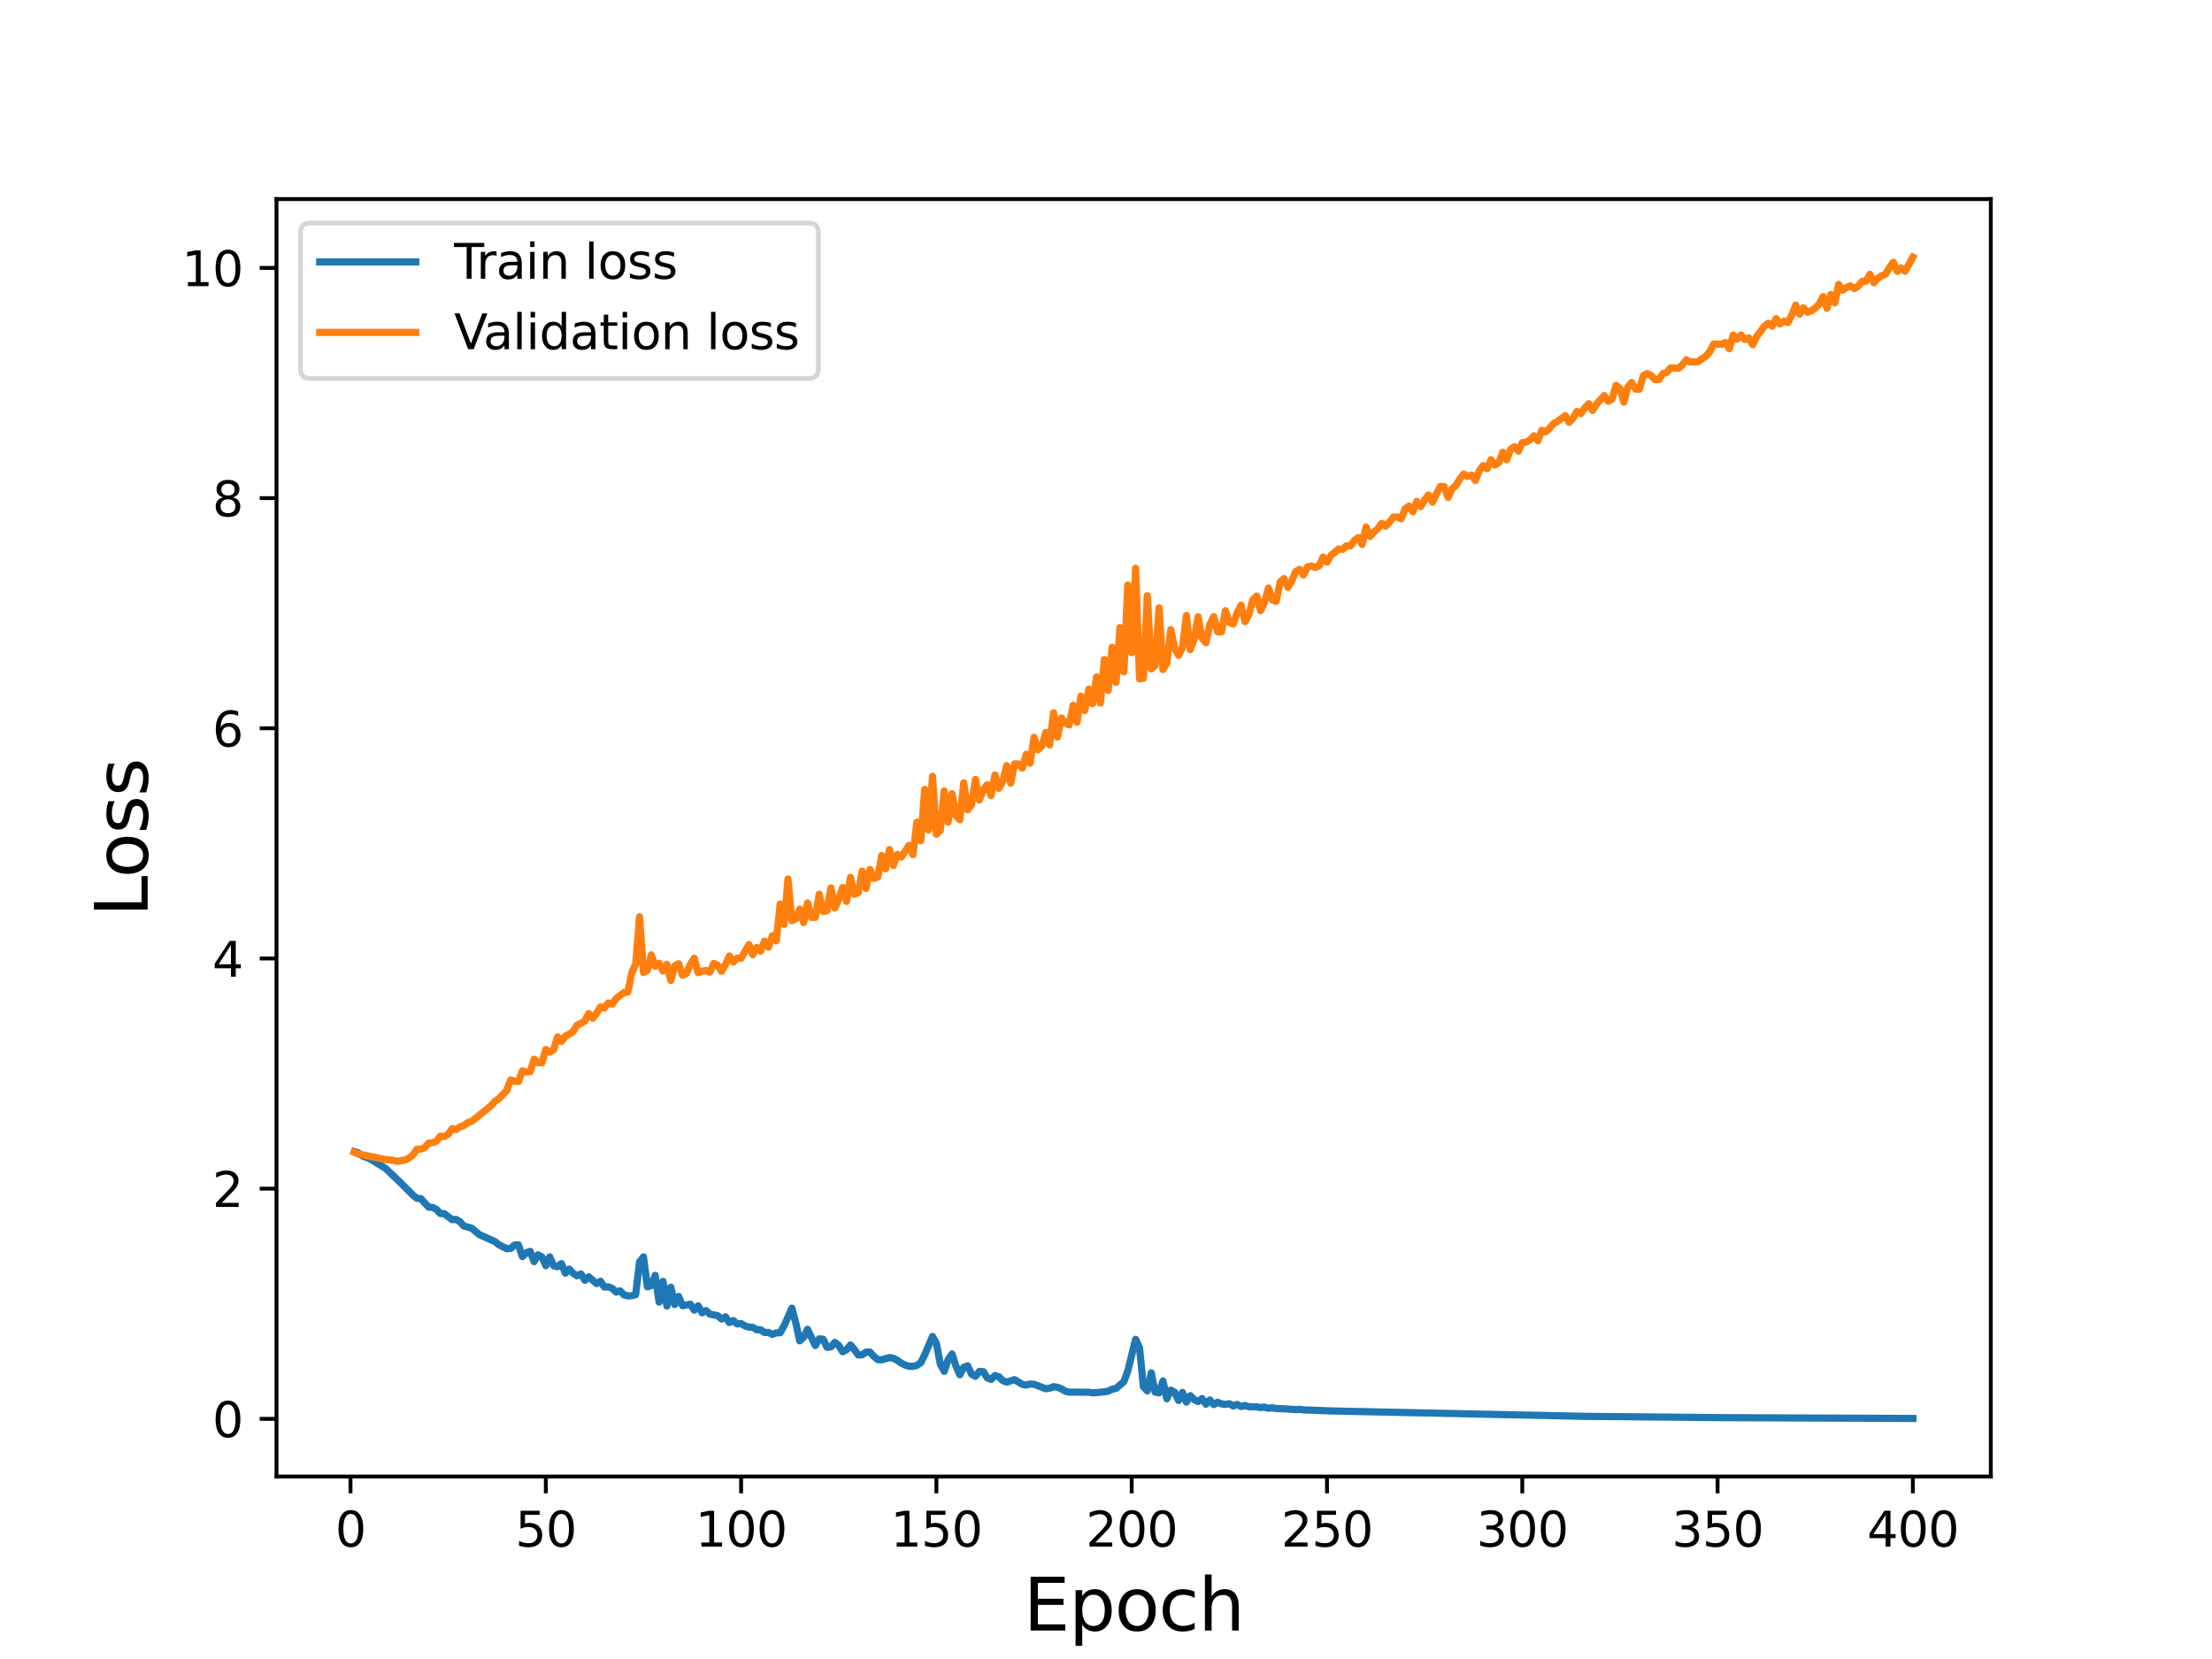 <?xml version="1.0" encoding="utf-8" standalone="no"?>
<!DOCTYPE svg PUBLIC "-//W3C//DTD SVG 1.1//EN"
  "http://www.w3.org/Graphics/SVG/1.1/DTD/svg11.dtd">
<svg height="345.6pt" version="1.1" viewBox="0 0 460.8 345.6" width="460.8pt" xmlns="http://www.w3.org/2000/svg" xmlns:xlink="http://www.w3.org/1999/xlink">
 <defs>
  <style type="text/css">*{stroke-linecap:butt;stroke-linejoin:round;}</style>
 </defs>
 <g id="figure_1">
  <g id="patch_1">
   <path d="M 0 345.6 
L 460.8 345.6 
L 460.8 0 
L 0 0 
z
" style="fill:#ffffff;"/>
  </g>
  <g id="axes_1">
   <g id="patch_2">
    <path d="M 57.6 307.584 
L 414.72 307.584 
L 414.72 41.472 
L 57.6 41.472 
z
" style="fill:#ffffff;"/>
   </g>
   <g id="matplotlib.axis_1">
    <g id="xtick_1">
     <g id="line2d_1">
      <defs>
       <path d="M 0 0 
L 0 3.5 
" id="m3eaec56452" style="stroke:#000000;stroke-width:0.8;"/>
      </defs>
      <g>
       <use style="stroke:#000000;stroke-width:0.8;" x="73.019" xlink:href="#m3eaec56452" y="307.584"/>
      </g>
     </g>
     <g id="text_1">
      <!-- 0 -->
      <g transform="translate(69.838 322.182)scale(0.1 -0.1)">
       <defs>
        <path d="M 2034 4250 
Q 1547 4250 1301 3770 
Q 1056 3291 1056 2328 
Q 1056 1369 1301 889 
Q 1547 409 2034 409 
Q 2525 409 2770 889 
Q 3016 1369 3016 2328 
Q 3016 3291 2770 3770 
Q 2525 4250 2034 4250 
z
M 2034 4750 
Q 2819 4750 3233 4129 
Q 3647 3509 3647 2328 
Q 3647 1150 3233 529 
Q 2819 -91 2034 -91 
Q 1250 -91 836 529 
Q 422 1150 422 2328 
Q 422 3509 836 4129 
Q 1250 4750 2034 4750 
z
" id="DejaVuSans-30" transform="scale(0.016)"/>
       </defs>
       <use xlink:href="#DejaVuSans-30"/>
      </g>
     </g>
    </g>
    <g id="xtick_2">
     <g id="line2d_2">
      <g>
       <use style="stroke:#000000;stroke-width:0.8;" x="113.703" xlink:href="#m3eaec56452" y="307.584"/>
      </g>
     </g>
     <g id="text_2">
      <!-- 50 -->
      <g transform="translate(107.34 322.182)scale(0.1 -0.1)">
       <defs>
        <path d="M 691 4666 
L 3169 4666 
L 3169 4134 
L 1269 4134 
L 1269 2991 
Q 1406 3038 1543 3061 
Q 1681 3084 1819 3084 
Q 2600 3084 3056 2656 
Q 3513 2228 3513 1497 
Q 3513 744 3044 326 
Q 2575 -91 1722 -91 
Q 1428 -91 1123 -41 
Q 819 9 494 109 
L 494 744 
Q 775 591 1075 516 
Q 1375 441 1709 441 
Q 2250 441 2565 725 
Q 2881 1009 2881 1497 
Q 2881 1984 2565 2268 
Q 2250 2553 1709 2553 
Q 1456 2553 1204 2497 
Q 953 2441 691 2322 
L 691 4666 
z
" id="DejaVuSans-35" transform="scale(0.016)"/>
       </defs>
       <use xlink:href="#DejaVuSans-35"/>
       <use x="63.623" xlink:href="#DejaVuSans-30"/>
      </g>
     </g>
    </g>
    <g id="xtick_3">
     <g id="line2d_3">
      <g>
       <use style="stroke:#000000;stroke-width:0.8;" x="154.386" xlink:href="#m3eaec56452" y="307.584"/>
      </g>
     </g>
     <g id="text_3">
      <!-- 100 -->
      <g transform="translate(144.842 322.182)scale(0.1 -0.1)">
       <defs>
        <path d="M 794 531 
L 1825 531 
L 1825 4091 
L 703 3866 
L 703 4441 
L 1819 4666 
L 2450 4666 
L 2450 531 
L 3481 531 
L 3481 0 
L 794 0 
L 794 531 
z
" id="DejaVuSans-31" transform="scale(0.016)"/>
       </defs>
       <use xlink:href="#DejaVuSans-31"/>
       <use x="63.623" xlink:href="#DejaVuSans-30"/>
       <use x="127.246" xlink:href="#DejaVuSans-30"/>
      </g>
     </g>
    </g>
    <g id="xtick_4">
     <g id="line2d_4">
      <g>
       <use style="stroke:#000000;stroke-width:0.8;" x="195.07" xlink:href="#m3eaec56452" y="307.584"/>
      </g>
     </g>
     <g id="text_4">
      <!-- 150 -->
      <g transform="translate(185.526 322.182)scale(0.1 -0.1)">
       <use xlink:href="#DejaVuSans-31"/>
       <use x="63.623" xlink:href="#DejaVuSans-35"/>
       <use x="127.246" xlink:href="#DejaVuSans-30"/>
      </g>
     </g>
    </g>
    <g id="xtick_5">
     <g id="line2d_5">
      <g>
       <use style="stroke:#000000;stroke-width:0.8;" x="235.753" xlink:href="#m3eaec56452" y="307.584"/>
      </g>
     </g>
     <g id="text_5">
      <!-- 200 -->
      <g transform="translate(226.209 322.182)scale(0.1 -0.1)">
       <defs>
        <path d="M 1228 531 
L 3431 531 
L 3431 0 
L 469 0 
L 469 531 
Q 828 903 1448 1529 
Q 2069 2156 2228 2338 
Q 2531 2678 2651 2914 
Q 2772 3150 2772 3378 
Q 2772 3750 2511 3984 
Q 2250 4219 1831 4219 
Q 1534 4219 1204 4116 
Q 875 4013 500 3803 
L 500 4441 
Q 881 4594 1212 4672 
Q 1544 4750 1819 4750 
Q 2544 4750 2975 4387 
Q 3406 4025 3406 3419 
Q 3406 3131 3298 2873 
Q 3191 2616 2906 2266 
Q 2828 2175 2409 1742 
Q 1991 1309 1228 531 
z
" id="DejaVuSans-32" transform="scale(0.016)"/>
       </defs>
       <use xlink:href="#DejaVuSans-32"/>
       <use x="63.623" xlink:href="#DejaVuSans-30"/>
       <use x="127.246" xlink:href="#DejaVuSans-30"/>
      </g>
     </g>
    </g>
    <g id="xtick_6">
     <g id="line2d_6">
      <g>
       <use style="stroke:#000000;stroke-width:0.8;" x="276.437" xlink:href="#m3eaec56452" y="307.584"/>
      </g>
     </g>
     <g id="text_6">
      <!-- 250 -->
      <g transform="translate(266.893 322.182)scale(0.1 -0.1)">
       <use xlink:href="#DejaVuSans-32"/>
       <use x="63.623" xlink:href="#DejaVuSans-35"/>
       <use x="127.246" xlink:href="#DejaVuSans-30"/>
      </g>
     </g>
    </g>
    <g id="xtick_7">
     <g id="line2d_7">
      <g>
       <use style="stroke:#000000;stroke-width:0.8;" x="317.12" xlink:href="#m3eaec56452" y="307.584"/>
      </g>
     </g>
     <g id="text_7">
      <!-- 300 -->
      <g transform="translate(307.576 322.182)scale(0.1 -0.1)">
       <defs>
        <path d="M 2597 2516 
Q 3050 2419 3304 2112 
Q 3559 1806 3559 1356 
Q 3559 666 3084 287 
Q 2609 -91 1734 -91 
Q 1441 -91 1130 -33 
Q 819 25 488 141 
L 488 750 
Q 750 597 1062 519 
Q 1375 441 1716 441 
Q 2309 441 2620 675 
Q 2931 909 2931 1356 
Q 2931 1769 2642 2001 
Q 2353 2234 1838 2234 
L 1294 2234 
L 1294 2753 
L 1863 2753 
Q 2328 2753 2575 2939 
Q 2822 3125 2822 3475 
Q 2822 3834 2567 4026 
Q 2313 4219 1838 4219 
Q 1578 4219 1281 4162 
Q 984 4106 628 3988 
L 628 4550 
Q 988 4650 1302 4700 
Q 1616 4750 1894 4750 
Q 2613 4750 3031 4423 
Q 3450 4097 3450 3541 
Q 3450 3153 3228 2886 
Q 3006 2619 2597 2516 
z
" id="DejaVuSans-33" transform="scale(0.016)"/>
       </defs>
       <use xlink:href="#DejaVuSans-33"/>
       <use x="63.623" xlink:href="#DejaVuSans-30"/>
       <use x="127.246" xlink:href="#DejaVuSans-30"/>
      </g>
     </g>
    </g>
    <g id="xtick_8">
     <g id="line2d_8">
      <g>
       <use style="stroke:#000000;stroke-width:0.8;" x="357.804" xlink:href="#m3eaec56452" y="307.584"/>
      </g>
     </g>
     <g id="text_8">
      <!-- 350 -->
      <g transform="translate(348.26 322.182)scale(0.1 -0.1)">
       <use xlink:href="#DejaVuSans-33"/>
       <use x="63.623" xlink:href="#DejaVuSans-35"/>
       <use x="127.246" xlink:href="#DejaVuSans-30"/>
      </g>
     </g>
    </g>
    <g id="xtick_9">
     <g id="line2d_9">
      <g>
       <use style="stroke:#000000;stroke-width:0.8;" x="398.487" xlink:href="#m3eaec56452" y="307.584"/>
      </g>
     </g>
     <g id="text_9">
      <!-- 400 -->
      <g transform="translate(388.944 322.182)scale(0.1 -0.1)">
       <defs>
        <path d="M 2419 4116 
L 825 1625 
L 2419 1625 
L 2419 4116 
z
M 2253 4666 
L 3047 4666 
L 3047 1625 
L 3713 1625 
L 3713 1100 
L 3047 1100 
L 3047 0 
L 2419 0 
L 2419 1100 
L 313 1100 
L 313 1709 
L 2253 4666 
z
" id="DejaVuSans-34" transform="scale(0.016)"/>
       </defs>
       <use xlink:href="#DejaVuSans-34"/>
       <use x="63.623" xlink:href="#DejaVuSans-30"/>
       <use x="127.246" xlink:href="#DejaVuSans-30"/>
      </g>
     </g>
    </g>
    <g id="text_10">
     <!-- Epoch -->
     <g transform="translate(213.194 339.66)scale(0.15 -0.15)">
      <defs>
       <path d="M 628 4666 
L 3578 4666 
L 3578 4134 
L 1259 4134 
L 1259 2753 
L 3481 2753 
L 3481 2222 
L 1259 2222 
L 1259 531 
L 3634 531 
L 3634 0 
L 628 0 
L 628 4666 
z
" id="DejaVuSans-45" transform="scale(0.016)"/>
       <path d="M 1159 525 
L 1159 -1331 
L 581 -1331 
L 581 3500 
L 1159 3500 
L 1159 2969 
Q 1341 3281 1617 3432 
Q 1894 3584 2278 3584 
Q 2916 3584 3314 3078 
Q 3713 2572 3713 1747 
Q 3713 922 3314 415 
Q 2916 -91 2278 -91 
Q 1894 -91 1617 61 
Q 1341 213 1159 525 
z
M 3116 1747 
Q 3116 2381 2855 2742 
Q 2594 3103 2138 3103 
Q 1681 3103 1420 2742 
Q 1159 2381 1159 1747 
Q 1159 1113 1420 752 
Q 1681 391 2138 391 
Q 2594 391 2855 752 
Q 3116 1113 3116 1747 
z
" id="DejaVuSans-70" transform="scale(0.016)"/>
       <path d="M 1959 3097 
Q 1497 3097 1228 2736 
Q 959 2375 959 1747 
Q 959 1119 1226 758 
Q 1494 397 1959 397 
Q 2419 397 2687 759 
Q 2956 1122 2956 1747 
Q 2956 2369 2687 2733 
Q 2419 3097 1959 3097 
z
M 1959 3584 
Q 2709 3584 3137 3096 
Q 3566 2609 3566 1747 
Q 3566 888 3137 398 
Q 2709 -91 1959 -91 
Q 1206 -91 779 398 
Q 353 888 353 1747 
Q 353 2609 779 3096 
Q 1206 3584 1959 3584 
z
" id="DejaVuSans-6f" transform="scale(0.016)"/>
       <path d="M 3122 3366 
L 3122 2828 
Q 2878 2963 2633 3030 
Q 2388 3097 2138 3097 
Q 1578 3097 1268 2742 
Q 959 2388 959 1747 
Q 959 1106 1268 751 
Q 1578 397 2138 397 
Q 2388 397 2633 464 
Q 2878 531 3122 666 
L 3122 134 
Q 2881 22 2623 -34 
Q 2366 -91 2075 -91 
Q 1284 -91 818 406 
Q 353 903 353 1747 
Q 353 2603 823 3093 
Q 1294 3584 2113 3584 
Q 2378 3584 2631 3529 
Q 2884 3475 3122 3366 
z
" id="DejaVuSans-63" transform="scale(0.016)"/>
       <path d="M 3513 2113 
L 3513 0 
L 2938 0 
L 2938 2094 
Q 2938 2591 2744 2837 
Q 2550 3084 2163 3084 
Q 1697 3084 1428 2787 
Q 1159 2491 1159 1978 
L 1159 0 
L 581 0 
L 581 4863 
L 1159 4863 
L 1159 2956 
Q 1366 3272 1645 3428 
Q 1925 3584 2291 3584 
Q 2894 3584 3203 3211 
Q 3513 2838 3513 2113 
z
" id="DejaVuSans-68" transform="scale(0.016)"/>
      </defs>
      <use xlink:href="#DejaVuSans-45"/>
      <use x="63.184" xlink:href="#DejaVuSans-70"/>
      <use x="126.66" xlink:href="#DejaVuSans-6f"/>
      <use x="187.842" xlink:href="#DejaVuSans-63"/>
      <use x="242.822" xlink:href="#DejaVuSans-68"/>
     </g>
    </g>
   </g>
   <g id="matplotlib.axis_2">
    <g id="ytick_1">
     <g id="line2d_10">
      <defs>
       <path d="M 0 0 
L -3.5 0 
" id="m1bb5c42603" style="stroke:#000000;stroke-width:0.8;"/>
      </defs>
      <g>
       <use style="stroke:#000000;stroke-width:0.8;" x="57.6" xlink:href="#m1bb5c42603" y="295.576"/>
      </g>
     </g>
     <g id="text_11">
      <!-- 0 -->
      <g transform="translate(44.237 299.375)scale(0.1 -0.1)">
       <use xlink:href="#DejaVuSans-30"/>
      </g>
     </g>
    </g>
    <g id="ytick_2">
     <g id="line2d_11">
      <g>
       <use style="stroke:#000000;stroke-width:0.8;" x="57.6" xlink:href="#m1bb5c42603" y="247.623"/>
      </g>
     </g>
     <g id="text_12">
      <!-- 2 -->
      <g transform="translate(44.237 251.423)scale(0.1 -0.1)">
       <use xlink:href="#DejaVuSans-32"/>
      </g>
     </g>
    </g>
    <g id="ytick_3">
     <g id="line2d_12">
      <g>
       <use style="stroke:#000000;stroke-width:0.8;" x="57.6" xlink:href="#m1bb5c42603" y="199.671"/>
      </g>
     </g>
     <g id="text_13">
      <!-- 4 -->
      <g transform="translate(44.237 203.47)scale(0.1 -0.1)">
       <use xlink:href="#DejaVuSans-34"/>
      </g>
     </g>
    </g>
    <g id="ytick_4">
     <g id="line2d_13">
      <g>
       <use style="stroke:#000000;stroke-width:0.8;" x="57.6" xlink:href="#m1bb5c42603" y="151.718"/>
      </g>
     </g>
     <g id="text_14">
      <!-- 6 -->
      <g transform="translate(44.237 155.517)scale(0.1 -0.1)">
       <defs>
        <path d="M 2113 2584 
Q 1688 2584 1439 2293 
Q 1191 2003 1191 1497 
Q 1191 994 1439 701 
Q 1688 409 2113 409 
Q 2538 409 2786 701 
Q 3034 994 3034 1497 
Q 3034 2003 2786 2293 
Q 2538 2584 2113 2584 
z
M 3366 4563 
L 3366 3988 
Q 3128 4100 2886 4159 
Q 2644 4219 2406 4219 
Q 1781 4219 1451 3797 
Q 1122 3375 1075 2522 
Q 1259 2794 1537 2939 
Q 1816 3084 2150 3084 
Q 2853 3084 3261 2657 
Q 3669 2231 3669 1497 
Q 3669 778 3244 343 
Q 2819 -91 2113 -91 
Q 1303 -91 875 529 
Q 447 1150 447 2328 
Q 447 3434 972 4092 
Q 1497 4750 2381 4750 
Q 2619 4750 2861 4703 
Q 3103 4656 3366 4563 
z
" id="DejaVuSans-36" transform="scale(0.016)"/>
       </defs>
       <use xlink:href="#DejaVuSans-36"/>
      </g>
     </g>
    </g>
    <g id="ytick_5">
     <g id="line2d_14">
      <g>
       <use style="stroke:#000000;stroke-width:0.8;" x="57.6" xlink:href="#m1bb5c42603" y="103.766"/>
      </g>
     </g>
     <g id="text_15">
      <!-- 8 -->
      <g transform="translate(44.237 107.565)scale(0.1 -0.1)">
       <defs>
        <path d="M 2034 2216 
Q 1584 2216 1326 1975 
Q 1069 1734 1069 1313 
Q 1069 891 1326 650 
Q 1584 409 2034 409 
Q 2484 409 2743 651 
Q 3003 894 3003 1313 
Q 3003 1734 2745 1975 
Q 2488 2216 2034 2216 
z
M 1403 2484 
Q 997 2584 770 2862 
Q 544 3141 544 3541 
Q 544 4100 942 4425 
Q 1341 4750 2034 4750 
Q 2731 4750 3128 4425 
Q 3525 4100 3525 3541 
Q 3525 3141 3298 2862 
Q 3072 2584 2669 2484 
Q 3125 2378 3379 2068 
Q 3634 1759 3634 1313 
Q 3634 634 3220 271 
Q 2806 -91 2034 -91 
Q 1263 -91 848 271 
Q 434 634 434 1313 
Q 434 1759 690 2068 
Q 947 2378 1403 2484 
z
M 1172 3481 
Q 1172 3119 1398 2916 
Q 1625 2713 2034 2713 
Q 2441 2713 2670 2916 
Q 2900 3119 2900 3481 
Q 2900 3844 2670 4047 
Q 2441 4250 2034 4250 
Q 1625 4250 1398 4047 
Q 1172 3844 1172 3481 
z
" id="DejaVuSans-38" transform="scale(0.016)"/>
       </defs>
       <use xlink:href="#DejaVuSans-38"/>
      </g>
     </g>
    </g>
    <g id="ytick_6">
     <g id="line2d_15">
      <g>
       <use style="stroke:#000000;stroke-width:0.8;" x="57.6" xlink:href="#m1bb5c42603" y="55.813"/>
      </g>
     </g>
     <g id="text_16">
      <!-- 10 -->
      <g transform="translate(37.875 59.612)scale(0.1 -0.1)">
       <use xlink:href="#DejaVuSans-31"/>
       <use x="63.623" xlink:href="#DejaVuSans-30"/>
      </g>
     </g>
    </g>
    <g id="text_17">
     <!-- Loss -->
     <g transform="translate(30.755 190.979)rotate(-90)scale(0.15 -0.15)">
      <defs>
       <path d="M 628 4666 
L 1259 4666 
L 1259 531 
L 3531 531 
L 3531 0 
L 628 0 
L 628 4666 
z
" id="DejaVuSans-4c" transform="scale(0.016)"/>
       <path d="M 2834 3397 
L 2834 2853 
Q 2591 2978 2328 3040 
Q 2066 3103 1784 3103 
Q 1356 3103 1142 2972 
Q 928 2841 928 2578 
Q 928 2378 1081 2264 
Q 1234 2150 1697 2047 
L 1894 2003 
Q 2506 1872 2764 1633 
Q 3022 1394 3022 966 
Q 3022 478 2636 193 
Q 2250 -91 1575 -91 
Q 1294 -91 989 -36 
Q 684 19 347 128 
L 347 722 
Q 666 556 975 473 
Q 1284 391 1588 391 
Q 1994 391 2212 530 
Q 2431 669 2431 922 
Q 2431 1156 2273 1281 
Q 2116 1406 1581 1522 
L 1381 1569 
Q 847 1681 609 1914 
Q 372 2147 372 2553 
Q 372 3047 722 3315 
Q 1072 3584 1716 3584 
Q 2034 3584 2315 3537 
Q 2597 3491 2834 3397 
z
" id="DejaVuSans-73" transform="scale(0.016)"/>
      </defs>
      <use xlink:href="#DejaVuSans-4c"/>
      <use x="53.963" xlink:href="#DejaVuSans-6f"/>
      <use x="115.145" xlink:href="#DejaVuSans-73"/>
      <use x="167.244" xlink:href="#DejaVuSans-73"/>
     </g>
    </g>
   </g>
   <g id="line2d_16">
    <path clip-path="url(#p1fb1ee4cd9)" d="M 73.833 239.901 
L 74.646 240.17 
L 75.46 240.799 
L 77.087 241.414 
L 80.342 243.413 
L 83.597 246.533 
L 86.038 248.979 
L 86.851 249.629 
L 87.665 249.697 
L 89.292 251.469 
L 90.106 251.519 
L 90.92 251.944 
L 91.733 252.796 
L 92.547 252.818 
L 94.174 254.083 
L 94.988 254.014 
L 95.802 254.505 
L 96.616 255.399 
L 98.243 255.854 
L 99.87 257.198 
L 103.125 258.656 
L 103.939 259.313 
L 105.566 260.135 
L 106.38 260.082 
L 107.193 259.343 
L 108.007 259.33 
L 108.821 261.767 
L 109.634 260.975 
L 110.448 260.689 
L 111.262 262.813 
L 112.075 261.403 
L 112.889 261.838 
L 113.703 263.672 
L 114.516 261.834 
L 115.33 263.676 
L 116.144 263.884 
L 116.957 263.229 
L 117.771 265.218 
L 118.585 264.39 
L 119.398 265.242 
L 120.212 265.777 
L 121.026 265.377 
L 121.839 266.702 
L 122.653 265.985 
L 124.28 267.386 
L 125.094 266.912 
L 125.908 268.127 
L 126.721 268.073 
L 127.535 268.384 
L 128.349 269.169 
L 129.162 268.901 
L 129.976 269.734 
L 130.79 269.964 
L 131.603 269.92 
L 132.417 269.712 
L 133.231 262.874 
L 134.044 261.833 
L 134.858 268.051 
L 135.672 267.799 
L 136.485 265.682 
L 137.299 271.269 
L 138.113 266.939 
L 138.926 272.072 
L 139.74 268.159 
L 140.554 271.758 
L 141.367 270.072 
L 142.181 272.006 
L 143.808 271.7 
L 144.622 272.932 
L 145.436 272.007 
L 146.249 273.477 
L 147.063 273.011 
L 147.877 273.751 
L 149.504 274.083 
L 150.318 274.77 
L 151.131 274.323 
L 151.945 275.512 
L 152.759 275.108 
L 153.572 275.798 
L 154.386 275.721 
L 155.2 276.209 
L 156.013 276.465 
L 156.827 276.51 
L 157.641 277.004 
L 158.454 277.016 
L 159.268 277.584 
L 160.082 277.566 
L 160.895 277.976 
L 161.709 277.661 
L 162.523 277.614 
L 163.336 276.192 
L 164.964 272.517 
L 165.777 275.571 
L 166.591 279.31 
L 167.405 278.605 
L 168.219 276.917 
L 169.846 280.295 
L 170.66 278.911 
L 171.473 278.977 
L 172.287 280.672 
L 173.101 280.584 
L 173.914 279.648 
L 174.728 280.286 
L 175.542 281.607 
L 176.355 281.179 
L 177.169 280.185 
L 177.983 281.142 
L 178.796 282.273 
L 179.61 282.217 
L 180.424 281.673 
L 181.237 281.657 
L 182.051 282.577 
L 182.865 283.237 
L 183.678 283.272 
L 185.306 282.794 
L 186.119 282.96 
L 186.933 283.386 
L 187.747 283.958 
L 188.56 284.374 
L 189.374 284.61 
L 190.188 284.641 
L 191.001 284.435 
L 191.815 283.863 
L 192.629 282.258 
L 194.256 278.405 
L 195.07 279.886 
L 195.883 284.162 
L 196.697 285.679 
L 197.511 283.212 
L 198.324 282.06 
L 199.138 284.587 
L 199.952 286.39 
L 200.765 284.826 
L 201.579 284.525 
L 202.393 286.255 
L 203.206 286.716 
L 204.02 285.686 
L 204.834 285.734 
L 205.647 287.032 
L 206.461 287.359 
L 207.275 286.554 
L 208.088 286.804 
L 208.902 287.614 
L 209.716 287.921 
L 211.343 287.4 
L 212.97 288.395 
L 213.784 288.542 
L 214.598 288.32 
L 215.411 288.371 
L 217.852 289.296 
L 218.666 289.192 
L 219.48 288.865 
L 220.293 288.996 
L 221.107 289.314 
L 221.921 289.822 
L 222.734 290.001 
L 226.803 290.031 
L 227.616 290.173 
L 230.057 289.95 
L 230.871 289.796 
L 231.685 289.395 
L 232.498 289.22 
L 234.126 287.816 
L 234.939 285.596 
L 236.567 279.009 
L 237.381 280.761 
L 238.194 288.889 
L 239.008 289.754 
L 239.822 285.995 
L 240.635 289.996 
L 241.449 290.166 
L 242.263 287.677 
L 243.076 291.386 
L 243.89 289.59 
L 244.704 290.026 
L 245.517 291.738 
L 246.331 290.067 
L 247.145 292.087 
L 247.958 290.737 
L 248.772 291.574 
L 249.586 291.959 
L 250.399 291.346 
L 251.213 292.514 
L 252.027 291.634 
L 252.84 292.597 
L 253.654 292.12 
L 254.468 292.467 
L 255.281 292.553 
L 256.095 292.417 
L 256.909 292.889 
L 257.722 292.572 
L 258.536 293.014 
L 259.35 292.789 
L 260.163 293.047 
L 261.791 293.064 
L 262.604 293.236 
L 263.418 293.121 
L 264.232 293.37 
L 265.045 293.253 
L 265.859 293.437 
L 267.486 293.474 
L 269.927 293.647 
L 270.741 293.596 
L 271.555 293.713 
L 273.182 293.757 
L 277.25 293.923 
L 330.139 295.051 
L 359.431 295.326 
L 398.487 295.488 
L 398.487 295.488 
" style="fill:none;stroke:#1f77b4;stroke-linecap:square;stroke-width:1.5;"/>
   </g>
   <g id="line2d_17">
    <path clip-path="url(#p1fb1ee4cd9)" d="M 73.833 240.043 
L 74.646 240.398 
L 80.342 241.555 
L 81.969 241.717 
L 82.783 241.921 
L 84.41 241.641 
L 85.224 241.218 
L 86.038 240.613 
L 86.851 239.405 
L 87.665 239.379 
L 88.479 239.066 
L 89.292 238.137 
L 90.106 238.021 
L 90.92 237.743 
L 91.733 236.685 
L 92.547 236.773 
L 93.361 236.293 
L 94.174 235.127 
L 94.988 235.309 
L 95.802 234.756 
L 96.616 234.466 
L 97.429 233.895 
L 98.243 233.609 
L 99.87 232.303 
L 102.311 230.322 
L 103.125 229.406 
L 103.939 228.869 
L 105.566 227.154 
L 106.38 224.958 
L 107.193 225.219 
L 108.007 225.306 
L 108.821 223.07 
L 109.634 223.318 
L 110.448 223.248 
L 111.262 220.643 
L 112.075 221.369 
L 112.889 221.414 
L 113.703 218.621 
L 114.516 219.183 
L 115.33 218.669 
L 116.144 215.99 
L 116.957 216.948 
L 117.771 215.851 
L 118.585 215.426 
L 119.398 214.873 
L 120.212 213.559 
L 121.026 213.18 
L 121.839 212.674 
L 122.653 211.142 
L 123.467 212.116 
L 124.28 211.077 
L 125.094 209.762 
L 125.908 209.98 
L 126.721 208.938 
L 127.535 209.152 
L 128.349 208.028 
L 129.976 206.766 
L 130.79 206.666 
L 131.603 202.641 
L 132.417 200.875 
L 133.231 190.987 
L 134.044 202.58 
L 134.858 202.144 
L 135.672 198.914 
L 136.485 201.273 
L 137.299 200.655 
L 138.113 202.275 
L 138.926 200.876 
L 139.74 204.257 
L 140.554 201.215 
L 141.367 200.76 
L 142.181 203.145 
L 142.995 202.795 
L 143.808 200.859 
L 144.622 199.611 
L 145.436 202.639 
L 146.249 202.32 
L 147.063 202.184 
L 147.877 202.52 
L 148.69 200.694 
L 149.504 201.079 
L 150.318 202.341 
L 151.131 200.93 
L 151.945 199.148 
L 152.759 200.403 
L 153.572 199.587 
L 154.386 199.631 
L 156.013 196.766 
L 156.827 198.862 
L 157.641 197.367 
L 158.454 198.13 
L 159.268 196.052 
L 160.082 197.316 
L 160.895 194.911 
L 161.709 195.99 
L 162.523 188.332 
L 163.336 192.567 
L 164.15 183.112 
L 164.964 191.796 
L 165.777 191.4 
L 166.591 189.378 
L 167.405 192.191 
L 168.219 188.101 
L 169.032 191.105 
L 169.846 191.096 
L 170.66 186.26 
L 171.473 189.882 
L 172.287 189.711 
L 173.101 184.954 
L 173.914 189.151 
L 174.728 187.338 
L 175.542 184.869 
L 176.355 187.773 
L 177.169 182.773 
L 177.983 186.295 
L 178.796 185.948 
L 179.61 181.472 
L 180.424 185.071 
L 181.237 181.121 
L 182.051 182.985 
L 182.865 182.692 
L 183.678 178.223 
L 184.492 180.987 
L 185.306 176.966 
L 186.119 180.293 
L 186.933 177.984 
L 187.747 178.567 
L 189.374 176.093 
L 190.188 178.037 
L 191.001 171.286 
L 191.815 175.138 
L 192.629 164.421 
L 193.442 172.913 
L 194.256 161.726 
L 195.07 173.788 
L 195.883 173.009 
L 196.697 164.764 
L 197.511 171.257 
L 198.324 165.34 
L 199.138 169.888 
L 199.952 170.784 
L 200.765 163.075 
L 201.579 168.691 
L 202.393 167.65 
L 203.206 162.371 
L 204.02 166.645 
L 204.834 164.526 
L 205.647 163.486 
L 206.461 165.702 
L 207.275 161.421 
L 208.088 164.227 
L 208.902 162.741 
L 209.716 159.505 
L 210.529 163.129 
L 211.343 159.124 
L 212.157 159.138 
L 212.97 160.011 
L 213.784 157.134 
L 214.598 158.972 
L 215.411 153.58 
L 216.225 156.193 
L 217.039 155.448 
L 217.852 152.577 
L 218.666 155.185 
L 219.48 148.497 
L 220.293 153.534 
L 221.107 149.573 
L 221.921 150.589 
L 222.734 151.005 
L 223.548 146.926 
L 224.362 150.462 
L 225.175 145.014 
L 225.989 148.035 
L 226.803 143.572 
L 227.616 146.585 
L 228.43 141.025 
L 229.244 146.44 
L 230.057 137.387 
L 230.871 143.82 
L 231.685 134.852 
L 232.498 142.145 
L 233.312 130.727 
L 234.126 139.943 
L 234.939 121.871 
L 235.753 135.964 
L 236.567 118.371 
L 237.381 141.405 
L 238.194 141.284 
L 239.008 124.096 
L 239.822 139.355 
L 240.635 138.647 
L 241.449 126.615 
L 242.263 139.486 
L 243.076 138.113 
L 243.89 131.174 
L 244.704 135.012 
L 245.517 136.515 
L 246.331 134.883 
L 247.145 128.202 
L 247.958 135.333 
L 248.772 133.198 
L 249.586 128.485 
L 250.399 132.941 
L 251.213 133.898 
L 252.027 130.083 
L 252.84 128.46 
L 253.654 131.593 
L 254.468 131.586 
L 255.281 127.219 
L 256.095 129.666 
L 256.909 129.973 
L 257.722 127.654 
L 258.536 126.078 
L 259.35 129.507 
L 260.163 128.061 
L 260.977 124.94 
L 261.791 124.156 
L 262.604 127.222 
L 263.418 125.502 
L 264.232 122.471 
L 265.045 124.951 
L 265.859 125.267 
L 266.673 121.242 
L 267.486 120.538 
L 268.3 122.342 
L 269.114 120.992 
L 269.927 119.057 
L 270.741 118.62 
L 271.555 119.773 
L 272.368 118.095 
L 273.182 117.907 
L 273.996 118.213 
L 274.809 117.834 
L 275.623 116.056 
L 276.437 117.098 
L 277.25 115.706 
L 278.878 114.381 
L 279.691 114.45 
L 280.505 113.692 
L 281.319 113.724 
L 282.132 112.605 
L 282.946 111.995 
L 283.76 113.412 
L 284.573 109.792 
L 285.387 111.755 
L 286.201 110.843 
L 287.014 110.157 
L 287.828 109.032 
L 288.642 109.608 
L 289.455 108.751 
L 290.269 107.719 
L 291.083 107.722 
L 291.896 108.072 
L 292.71 106.002 
L 293.524 105.418 
L 294.337 106.605 
L 295.151 104.456 
L 295.965 105.545 
L 296.778 104.112 
L 297.592 103.106 
L 298.406 104.607 
L 300.033 101.322 
L 300.847 101.377 
L 301.66 103.641 
L 302.474 101.836 
L 303.288 101.162 
L 304.101 99.778 
L 304.915 98.749 
L 305.729 99.225 
L 306.543 98.956 
L 307.356 100.12 
L 308.17 98.034 
L 308.984 96.98 
L 309.797 97.642 
L 310.611 95.762 
L 311.425 96.883 
L 312.238 96.353 
L 313.052 94.204 
L 313.866 95.772 
L 314.679 93.614 
L 315.493 93.044 
L 316.307 93.996 
L 317.12 92.198 
L 317.934 92.082 
L 318.748 91.623 
L 319.561 90.779 
L 320.375 91.842 
L 321.189 89.628 
L 322.002 89.962 
L 322.816 89.216 
L 323.63 88.235 
L 324.443 87.802 
L 326.071 86.564 
L 326.884 87.975 
L 327.698 87.118 
L 328.512 85.697 
L 329.325 86.167 
L 330.139 84.945 
L 330.953 84.1 
L 331.766 85.515 
L 332.58 84.16 
L 334.207 82.408 
L 335.021 83.605 
L 335.835 83.096 
L 336.648 80.274 
L 337.462 80.904 
L 338.276 83.775 
L 339.089 80.662 
L 339.903 79.675 
L 340.717 81.054 
L 341.53 81.073 
L 342.344 78.261 
L 343.158 77.811 
L 343.971 78.257 
L 344.785 79.093 
L 345.599 79.051 
L 346.412 77.82 
L 347.226 77.578 
L 348.04 76.63 
L 349.667 76.742 
L 350.481 75.992 
L 351.294 74.937 
L 352.108 75.401 
L 353.735 75.364 
L 354.549 74.691 
L 355.363 74.221 
L 356.176 73.235 
L 356.99 71.687 
L 357.804 71.659 
L 358.617 71.748 
L 359.431 71.348 
L 360.245 72.651 
L 361.058 69.784 
L 361.872 70.651 
L 362.686 69.777 
L 363.499 70.724 
L 364.313 70.379 
L 365.127 71.816 
L 365.94 70.138 
L 367.568 67.945 
L 368.381 67.331 
L 369.195 67.948 
L 370.009 66.375 
L 370.822 67.488 
L 371.636 66.892 
L 372.45 67.165 
L 373.263 65.609 
L 374.077 63.577 
L 374.891 65.434 
L 375.704 64.105 
L 376.518 65.041 
L 377.332 64.734 
L 378.146 64.186 
L 378.959 63.378 
L 379.773 61.792 
L 380.587 64.24 
L 381.4 61.351 
L 382.214 63.073 
L 383.028 59.255 
L 383.841 60.453 
L 384.655 59.889 
L 385.469 59.557 
L 386.282 60.117 
L 387.096 59.594 
L 387.91 58.623 
L 388.723 58.59 
L 389.537 57.142 
L 390.351 58.912 
L 391.164 57.992 
L 391.978 57.467 
L 392.792 57.114 
L 393.605 55.747 
L 394.419 54.623 
L 395.233 56.517 
L 396.046 55.819 
L 396.86 56.504 
L 398.487 53.568 
L 398.487 53.568 
" style="fill:none;stroke:#ff7f0e;stroke-linecap:square;stroke-width:1.5;"/>
   </g>
   <g id="patch_3">
    <path d="M 57.6 307.584 
L 57.6 41.472 
" style="fill:none;stroke:#000000;stroke-linecap:square;stroke-linejoin:miter;stroke-width:0.8;"/>
   </g>
   <g id="patch_4">
    <path d="M 414.72 307.584 
L 414.72 41.472 
" style="fill:none;stroke:#000000;stroke-linecap:square;stroke-linejoin:miter;stroke-width:0.8;"/>
   </g>
   <g id="patch_5">
    <path d="M 57.6 307.584 
L 414.72 307.584 
" style="fill:none;stroke:#000000;stroke-linecap:square;stroke-linejoin:miter;stroke-width:0.8;"/>
   </g>
   <g id="patch_6">
    <path d="M 57.6 41.472 
L 414.72 41.472 
" style="fill:none;stroke:#000000;stroke-linecap:square;stroke-linejoin:miter;stroke-width:0.8;"/>
   </g>
   <g id="legend_1">
    <g id="patch_7">
     <path d="M 64.6 78.828 
L 168.475 78.828 
Q 170.475 78.828 170.475 76.828 
L 170.475 48.472 
Q 170.475 46.472 168.475 46.472 
L 64.6 46.472 
Q 62.6 46.472 62.6 48.472 
L 62.6 76.828 
Q 62.6 78.828 64.6 78.828 
z
" style="fill:#ffffff;opacity:0.8;stroke:#cccccc;stroke-linejoin:miter;"/>
    </g>
    <g id="line2d_18">
     <path d="M 66.6 54.57 
L 86.6 54.57 
" style="fill:none;stroke:#1f77b4;stroke-linecap:square;stroke-width:1.5;"/>
    </g>
    <g id="line2d_19"/>
    <g id="text_18">
     <!-- Train loss -->
     <g transform="translate(94.6 58.07)scale(0.1 -0.1)">
      <defs>
       <path d="M -19 4666 
L 3928 4666 
L 3928 4134 
L 2272 4134 
L 2272 0 
L 1638 0 
L 1638 4134 
L -19 4134 
L -19 4666 
z
" id="DejaVuSans-54" transform="scale(0.016)"/>
       <path d="M 2631 2963 
Q 2534 3019 2420 3045 
Q 2306 3072 2169 3072 
Q 1681 3072 1420 2755 
Q 1159 2438 1159 1844 
L 1159 0 
L 581 0 
L 581 3500 
L 1159 3500 
L 1159 2956 
Q 1341 3275 1631 3429 
Q 1922 3584 2338 3584 
Q 2397 3584 2469 3576 
Q 2541 3569 2628 3553 
L 2631 2963 
z
" id="DejaVuSans-72" transform="scale(0.016)"/>
       <path d="M 2194 1759 
Q 1497 1759 1228 1600 
Q 959 1441 959 1056 
Q 959 750 1161 570 
Q 1363 391 1709 391 
Q 2188 391 2477 730 
Q 2766 1069 2766 1631 
L 2766 1759 
L 2194 1759 
z
M 3341 1997 
L 3341 0 
L 2766 0 
L 2766 531 
Q 2569 213 2275 61 
Q 1981 -91 1556 -91 
Q 1019 -91 701 211 
Q 384 513 384 1019 
Q 384 1609 779 1909 
Q 1175 2209 1959 2209 
L 2766 2209 
L 2766 2266 
Q 2766 2663 2505 2880 
Q 2244 3097 1772 3097 
Q 1472 3097 1187 3025 
Q 903 2953 641 2809 
L 641 3341 
Q 956 3463 1253 3523 
Q 1550 3584 1831 3584 
Q 2591 3584 2966 3190 
Q 3341 2797 3341 1997 
z
" id="DejaVuSans-61" transform="scale(0.016)"/>
       <path d="M 603 3500 
L 1178 3500 
L 1178 0 
L 603 0 
L 603 3500 
z
M 603 4863 
L 1178 4863 
L 1178 4134 
L 603 4134 
L 603 4863 
z
" id="DejaVuSans-69" transform="scale(0.016)"/>
       <path d="M 3513 2113 
L 3513 0 
L 2938 0 
L 2938 2094 
Q 2938 2591 2744 2837 
Q 2550 3084 2163 3084 
Q 1697 3084 1428 2787 
Q 1159 2491 1159 1978 
L 1159 0 
L 581 0 
L 581 3500 
L 1159 3500 
L 1159 2956 
Q 1366 3272 1645 3428 
Q 1925 3584 2291 3584 
Q 2894 3584 3203 3211 
Q 3513 2838 3513 2113 
z
" id="DejaVuSans-6e" transform="scale(0.016)"/>
       <path id="DejaVuSans-20" transform="scale(0.016)"/>
       <path d="M 603 4863 
L 1178 4863 
L 1178 0 
L 603 0 
L 603 4863 
z
" id="DejaVuSans-6c" transform="scale(0.016)"/>
      </defs>
      <use xlink:href="#DejaVuSans-54"/>
      <use x="46.334" xlink:href="#DejaVuSans-72"/>
      <use x="87.447" xlink:href="#DejaVuSans-61"/>
      <use x="148.727" xlink:href="#DejaVuSans-69"/>
      <use x="176.51" xlink:href="#DejaVuSans-6e"/>
      <use x="239.889" xlink:href="#DejaVuSans-20"/>
      <use x="271.676" xlink:href="#DejaVuSans-6c"/>
      <use x="299.459" xlink:href="#DejaVuSans-6f"/>
      <use x="360.641" xlink:href="#DejaVuSans-73"/>
      <use x="412.74" xlink:href="#DejaVuSans-73"/>
     </g>
    </g>
    <g id="line2d_20">
     <path d="M 66.6 69.249 
L 86.6 69.249 
" style="fill:none;stroke:#ff7f0e;stroke-linecap:square;stroke-width:1.5;"/>
    </g>
    <g id="line2d_21"/>
    <g id="text_19">
     <!-- Validation loss -->
     <g transform="translate(94.6 72.749)scale(0.1 -0.1)">
      <defs>
       <path d="M 1831 0 
L 50 4666 
L 709 4666 
L 2188 738 
L 3669 4666 
L 4325 4666 
L 2547 0 
L 1831 0 
z
" id="DejaVuSans-56" transform="scale(0.016)"/>
       <path d="M 2906 2969 
L 2906 4863 
L 3481 4863 
L 3481 0 
L 2906 0 
L 2906 525 
Q 2725 213 2448 61 
Q 2172 -91 1784 -91 
Q 1150 -91 751 415 
Q 353 922 353 1747 
Q 353 2572 751 3078 
Q 1150 3584 1784 3584 
Q 2172 3584 2448 3432 
Q 2725 3281 2906 2969 
z
M 947 1747 
Q 947 1113 1208 752 
Q 1469 391 1925 391 
Q 2381 391 2643 752 
Q 2906 1113 2906 1747 
Q 2906 2381 2643 2742 
Q 2381 3103 1925 3103 
Q 1469 3103 1208 2742 
Q 947 2381 947 1747 
z
" id="DejaVuSans-64" transform="scale(0.016)"/>
       <path d="M 1172 4494 
L 1172 3500 
L 2356 3500 
L 2356 3053 
L 1172 3053 
L 1172 1153 
Q 1172 725 1289 603 
Q 1406 481 1766 481 
L 2356 481 
L 2356 0 
L 1766 0 
Q 1100 0 847 248 
Q 594 497 594 1153 
L 594 3053 
L 172 3053 
L 172 3500 
L 594 3500 
L 594 4494 
L 1172 4494 
z
" id="DejaVuSans-74" transform="scale(0.016)"/>
      </defs>
      <use xlink:href="#DejaVuSans-56"/>
      <use x="60.658" xlink:href="#DejaVuSans-61"/>
      <use x="121.938" xlink:href="#DejaVuSans-6c"/>
      <use x="149.721" xlink:href="#DejaVuSans-69"/>
      <use x="177.504" xlink:href="#DejaVuSans-64"/>
      <use x="240.98" xlink:href="#DejaVuSans-61"/>
      <use x="302.26" xlink:href="#DejaVuSans-74"/>
      <use x="341.469" xlink:href="#DejaVuSans-69"/>
      <use x="369.252" xlink:href="#DejaVuSans-6f"/>
      <use x="430.434" xlink:href="#DejaVuSans-6e"/>
      <use x="493.812" xlink:href="#DejaVuSans-20"/>
      <use x="525.6" xlink:href="#DejaVuSans-6c"/>
      <use x="553.383" xlink:href="#DejaVuSans-6f"/>
      <use x="614.564" xlink:href="#DejaVuSans-73"/>
      <use x="666.664" xlink:href="#DejaVuSans-73"/>
     </g>
    </g>
   </g>
  </g>
 </g>
 <defs>
  <clipPath id="p1fb1ee4cd9">
   <rect height="266.112" width="357.12" x="57.6" y="41.472"/>
  </clipPath>
 </defs>
</svg>
